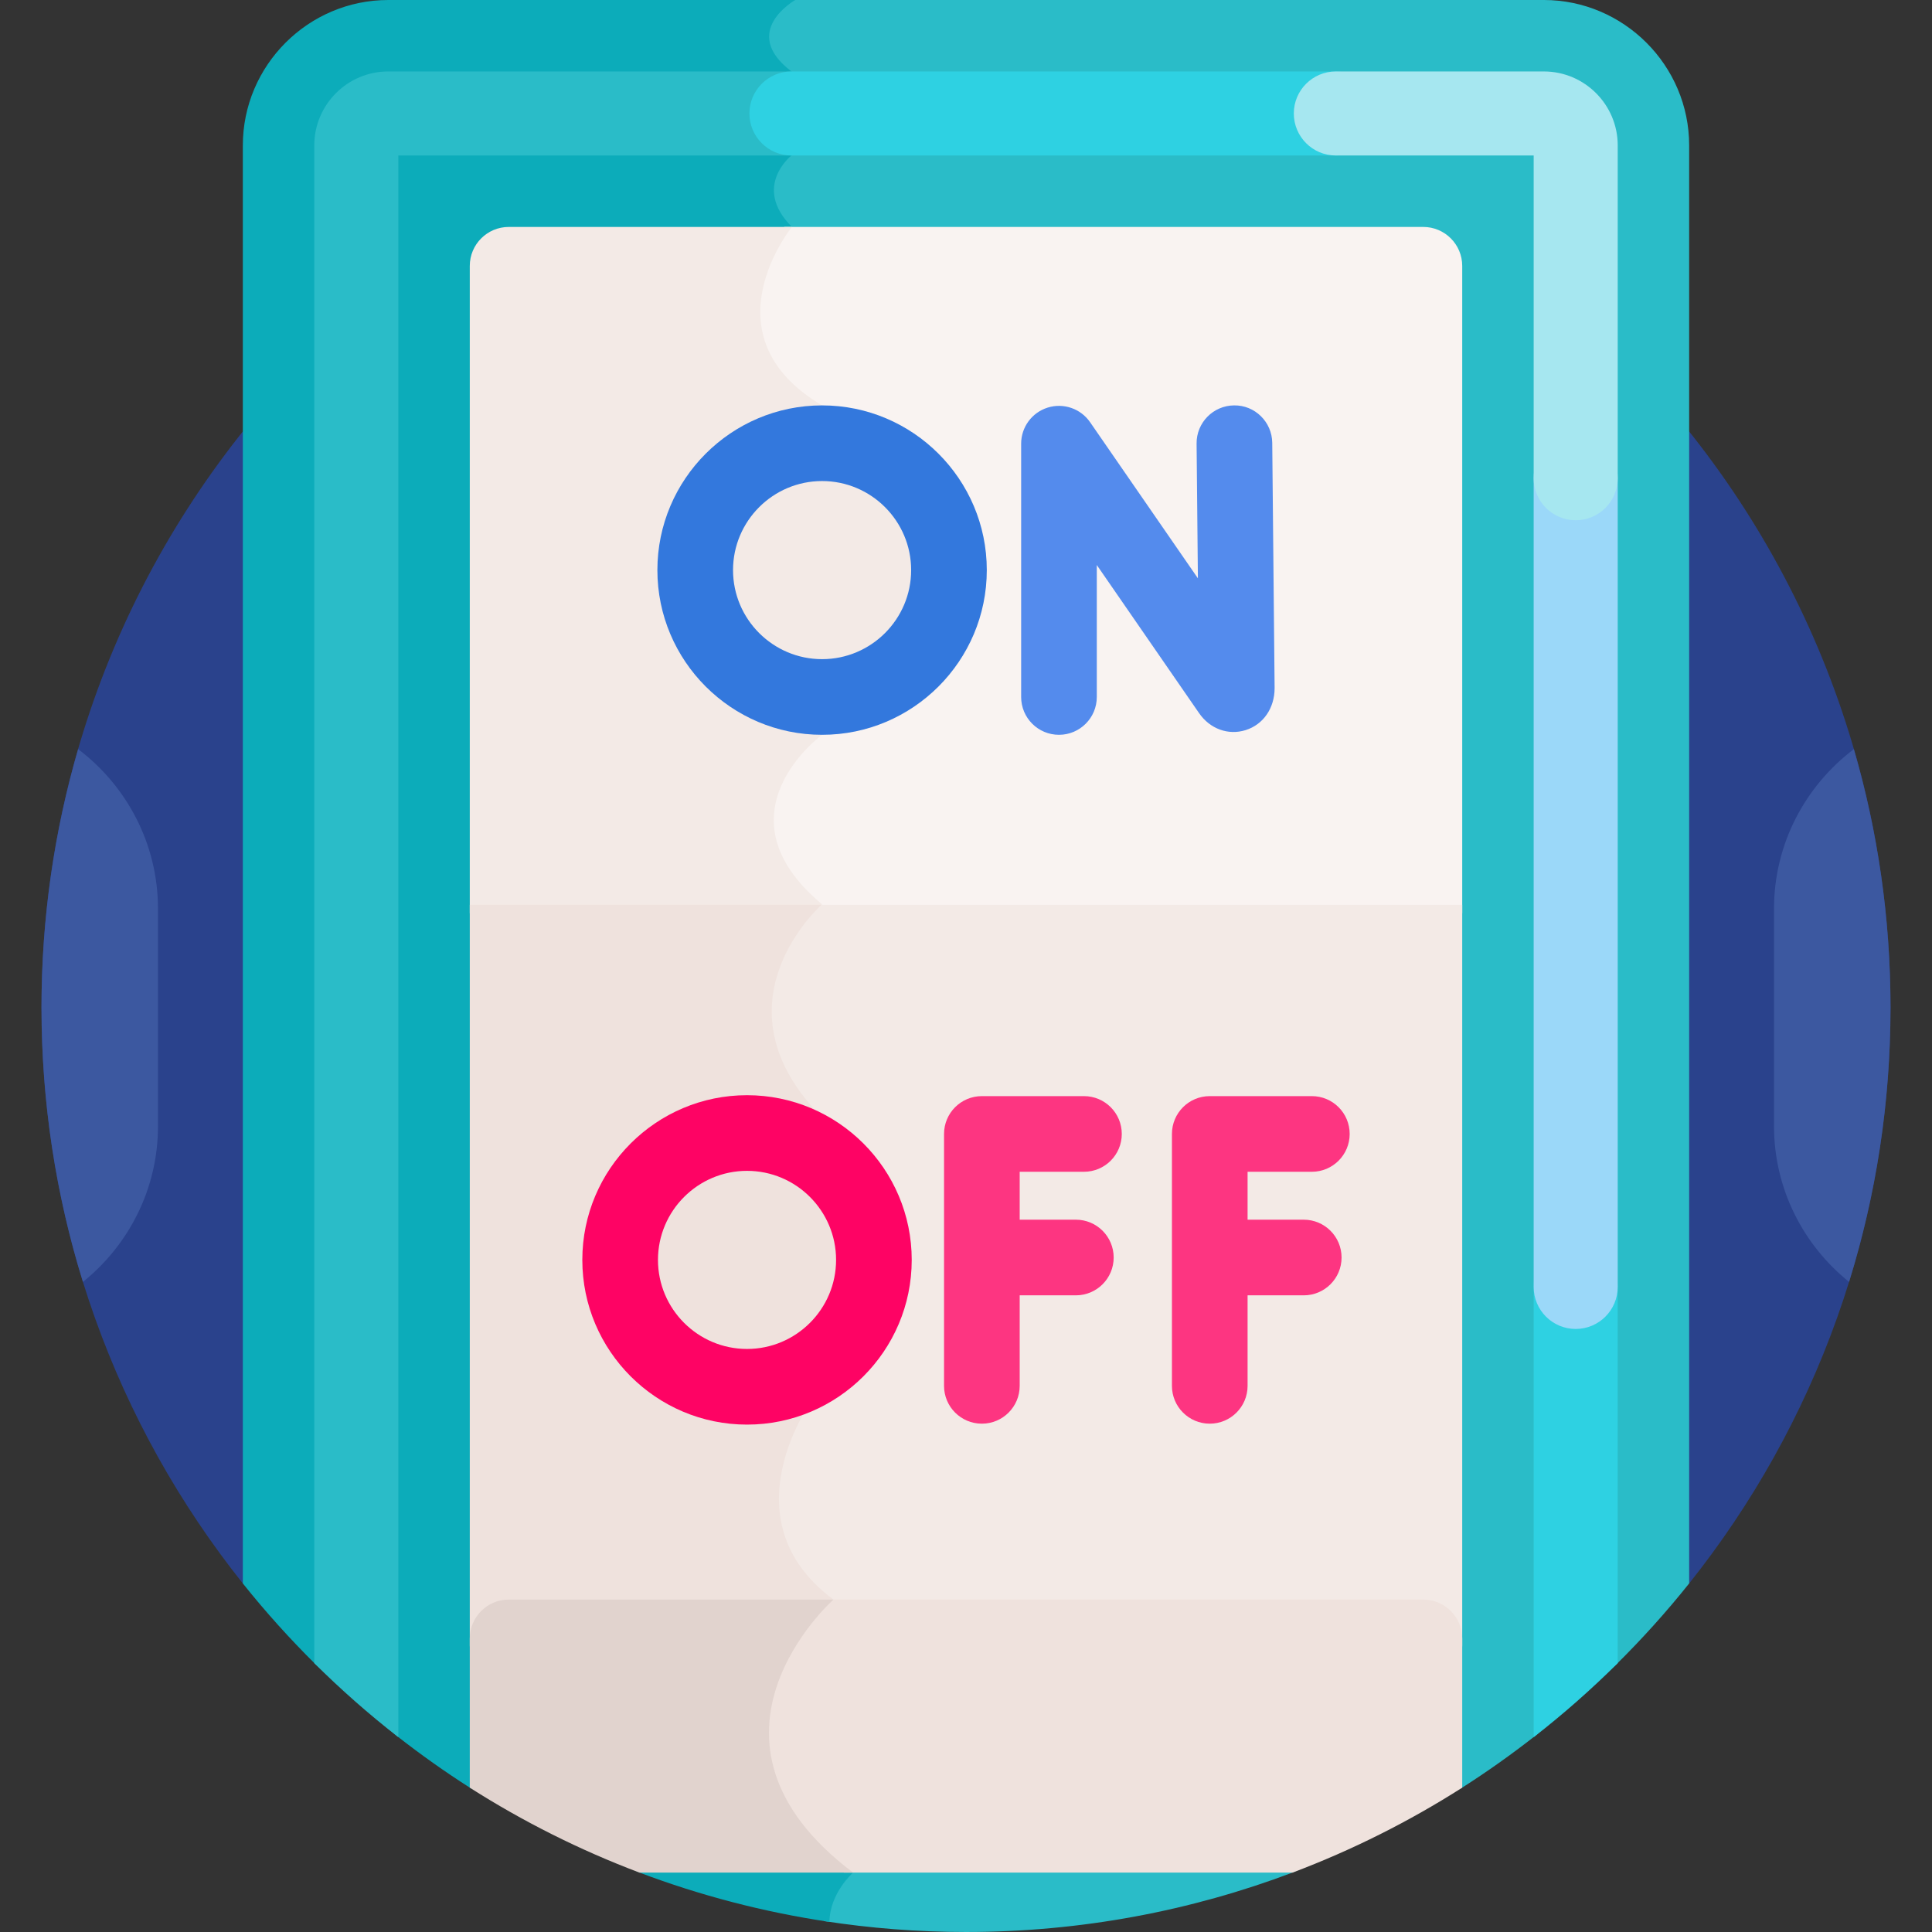 <svg id="Layer_1" enable-background="new 0 0 512 512" height="512" viewBox="0 0 512 512" width="512" xmlns="http://www.w3.org/2000/svg"><rect x="0" y="0" width="512" height="512" fill="#333333" stroke="none"/><g><path d="m64.354 419.626h383.291c33.389-41.869 53.356-94.913 53.356-152.628 0-135.311-109.691-245.002-245.002-245.002s-245.001 109.691-245.001 245.002c0 57.715 19.968 110.759 53.356 152.628z" fill="#2a428c"/><path d="m409.112 0h-201.026c-2.177 1.671-5.447 4.857-5.742 9.106-.266 3.833 1.918 7.541 6.49 11.021 3.612 2.75 5.488 5.791 5.575 9.038.156 5.912-5.578 10.85-5.594 10.864-.197.155-4.849 3.871-5.198 9.709-.216 3.591 1.225 7.123 4.285 10.514-2.495 3.45-9.718 14.742-7.502 27.155 1.515 8.489 7.133 15.662 16.697 21.319 23.71 14.024 31.254 33.214 32.03 41.906l-32.336 43.025c-1.657 1.254-12.792 10.152-13.221 22.933-.27 8.057 3.784 15.83 12.056 23.125-3.333 3.358-12.132 13.489-12.59 27.241-.353 10.565 4.325 20.778 13.901 30.354 12.109 12.109 15.414 27.862 9.822 46.821-4.227 14.332-12.219 25.198-12.296 25.303-.478.639-11.652 15.819-9.18 32.712 1.239 8.467 5.708 15.819 13.291 21.879-4.222 4.196-16.977 18.436-16.265 36.647.507 12.935 7.737 24.951 21.5 35.736-1.912 2.105-5.298 6.644-5.505 12.568-.001.04.004.08.003.12 12.289 1.903 24.873 2.904 37.693 2.904 30.506 0 59.697-5.598 86.633-15.787l44.807-22.436c6.666-4.247 13.101-8.822 19.308-13.675l21.655-19.072c6.817-6.754 13.252-13.893 19.242-21.405v-381.091c.001-21.194-17.34-38.534-38.533-38.534z" fill="#2abcc8"/><path d="m210.75 0h-107.862c-21.193 0-38.534 17.34-38.534 38.534v381.092c5.99 7.512 12.425 14.65 19.242 21.404l21.656 19.072c6.207 4.853 12.642 9.428 19.308 13.675l44.807 22.436c16.074 6.08 32.957 10.511 50.438 13.107.117-7.706 6.273-13.063 6.273-13.063-46.923-35.409-5.197-72.352-5.197-72.352-29.12-21.595-5.214-53.572-5.214-53.572s32.583-43.833 2.333-74.083-.138-56.595-.138-56.595c-28.805-24.012 0-44.924 0-44.924l32.805-43.648s-1.417-25.083-32.805-43.648-7.994-47.293-7.994-47.293c-10.662-10.661-.125-18.933-.125-18.933s13.882-11.708 0-22.275 1.007-18.934 1.007-18.934z" fill="#0cacba"/><path d="m209.743 18.934h-106.855c-10.808 0-19.6 8.793-19.6 19.6v402.224c7.018 6.976 14.458 13.527 22.275 19.618v-419.168h104.18c6.151 0 11.137-4.986 11.137-11.137s-4.986-11.137-11.137-11.137z" fill="#2abcc8"/><path d="m377.171 60.142h-169.36c.033.037.059.074.092.11-2.495 3.45-9.718 14.742-7.502 27.155 1.515 8.489 7.133 15.662 16.697 21.319 23.71 14.024 31.254 33.214 32.03 41.906l-32.336 43.025c-1.657 1.254-12.792 10.152-13.221 22.933-.27 8.057 3.784 15.83 12.056 23.125-.569.573-1.304 1.357-2.122 2.309h173.998v-171.549c.001-5.707-4.625-10.333-10.332-10.333z" fill="#f9f3f1"/><path d="m217.862 239.655c-28.805-24.012 0-44.924 0-44.924l32.805-43.648s-1.417-25.083-32.805-43.648-7.994-47.293-7.994-47.293h-75.039c-5.707 0-10.333 4.626-10.333 10.333v171.549h91.023c1.392-1.535 2.343-2.369 2.343-2.369z" fill="#f3eae6"/><path d="m215.549 239.796c-3.386 3.43-12.056 13.506-12.511 27.16-.353 10.565 4.325 20.778 13.901 30.354 12.109 12.109 15.414 27.862 9.822 46.821-4.227 14.332-12.219 25.198-12.296 25.303-.478.639-11.652 15.819-9.18 32.712 1.239 8.467 5.708 15.819 13.291 21.879-.543.54-1.229 1.248-2.007 2.107h160.602c5.707 0 10.333 4.626 10.333 10.332v-196.668z" fill="#f3eae6"/><path d="m217.706 239.796h-93.209v196.669c0-5.706 4.626-10.332 10.333-10.332h83.804c1.362-1.442 2.247-2.228 2.247-2.228-29.12-21.595-5.214-53.572-5.214-53.572s32.583-43.833 2.333-74.083c-28.981-28.981-2.562-54.374-.294-56.454z" fill="#efe2dd"/><path d="m377.171 423.905h-158.738c.049.04.095.081.145.12-4.222 4.196-16.977 18.436-16.265 36.647.505 12.875 7.676 24.839 21.315 35.586h118.916c15.832-5.98 30.887-13.542 44.96-22.512v-39.508c0-5.707-4.626-10.333-10.333-10.333z" fill="#efe2dd"/><path d="m220.88 423.905h-86.051c-5.707 0-10.333 4.626-10.333 10.332v39.508c14.073 8.97 29.128 16.533 44.96 22.512h56.621c-46.922-35.409-5.197-72.352-5.197-72.352z" fill="#e1d3ce"/><g><g><path d="m280.638 194.731c-5.536 0-10.024-4.488-10.024-10.024v-67.123c0-4.387 2.853-8.264 7.04-9.57 4.189-1.304 8.738.264 11.231 3.874l28.57 41.37-.346-35.703c-.053-5.535 4.391-10.067 9.927-10.12 5.523-.088 10.067 4.391 10.12 9.926l.629 64.982c0 5.35-3.021 9.688-7.697 11.149-4.592 1.436-9.427-.325-12.309-4.487l-27.118-39.268v34.969c.001 5.537-4.487 10.025-10.023 10.025z" fill="#548bed"/></g></g><g><path d="m217.862 194.731c-24.067 0-43.648-19.58-43.648-43.648s19.581-43.648 43.648-43.648 43.648 19.58 43.648 43.648-19.581 43.648-43.648 43.648zm0-67.249c-13.013 0-23.6 10.587-23.6 23.601 0 13.013 10.587 23.601 23.6 23.601 13.014 0 23.601-10.587 23.601-23.601s-10.587-23.601-23.601-23.601z" fill="#3378dd"/></g><path d="m287.261 310.532c5.536 0 10.024-4.488 10.024-10.024s-4.488-10.024-10.024-10.024h-27.057c-5.536 0-10.024 4.488-10.024 10.024v66.757c0 5.536 4.488 10.024 10.024 10.024s10.024-4.488 10.024-10.024v-23.987h14.884c5.536 0 10.024-4.488 10.024-10.024s-4.488-10.024-10.024-10.024h-14.884v-12.699h17.033z" fill="#fd3581"/><path d="m345.506 323.231h-14.883v-12.699h17.032c5.536 0 10.024-4.488 10.024-10.024s-4.487-10.024-10.024-10.024h-27.056c-5.536 0-10.024 4.488-10.024 10.024v66.757c0 5.536 4.488 10.024 10.024 10.024s10.024-4.488 10.024-10.024v-23.987h14.883c5.536 0 10.024-4.488 10.024-10.024s-4.488-10.023-10.024-10.023z" fill="#fd3581"/><path d="m197.969 290.239c-24.067 0-43.648 19.581-43.648 43.648s19.581 43.648 43.648 43.648 43.648-19.581 43.648-43.648c0-24.068-19.581-43.648-43.648-43.648zm0 67.248c-13.014 0-23.6-10.587-23.6-23.601 0-13.013 10.587-23.6 23.6-23.6 13.014 0 23.601 10.587 23.601 23.6 0 13.014-10.587 23.601-23.601 23.601z" fill="#fe0364"/><path d="m417.575 329.912c-6.151 0-11.137 4.987-11.137 11.137v119.326c7.817-6.09 15.257-12.641 22.275-19.617v-99.708c-.001-6.151-4.988-11.138-11.138-11.138z" fill="#2ed1e2"/><g><path d="m417.575 352.187c-6.151 0-11.137-4.987-11.137-11.137v-214.319c0-6.151 4.987-11.137 11.137-11.137 6.151 0 11.137 4.986 11.137 11.137v214.319c0 6.15-4.987 11.137-11.137 11.137z" fill="#9bd8f9"/></g><g><path d="m354.009 41.208h-144.266c-6.151 0-11.137-4.986-11.137-11.137s4.987-11.137 11.137-11.137h144.266c6.151 0 11.137 4.986 11.137 11.137s-4.986 11.137-11.137 11.137z" fill="#2ed1e2"/></g><g><path d="m417.575 137.868c-6.151 0-11.137-4.986-11.137-11.137v-85.523h-52.428c-6.151 0-11.137-4.986-11.137-11.137s4.987-11.137 11.137-11.137h55.103c10.808 0 19.6 8.792 19.6 19.6v88.197c-.001 6.151-4.988 11.137-11.138 11.137z" fill="#a6e7f0"/></g><g fill="#3c58a0"><path d="m491.293 198.532c-12.827 9.693-21.159 25.053-21.159 42.276v57.652c0 16.64 7.792 31.527 19.888 41.258 7.135-22.975 10.981-47.398 10.981-72.721-.001-23.765-3.398-46.735-9.71-68.465z"/><path d="m20.707 198.532c12.827 9.693 21.159 25.053 21.159 42.276v57.652c0 16.64-7.792 31.527-19.887 41.258-7.135-22.975-10.981-47.398-10.981-72.721 0-23.765 3.397-46.735 9.709-68.465z"/></g></g></svg>
